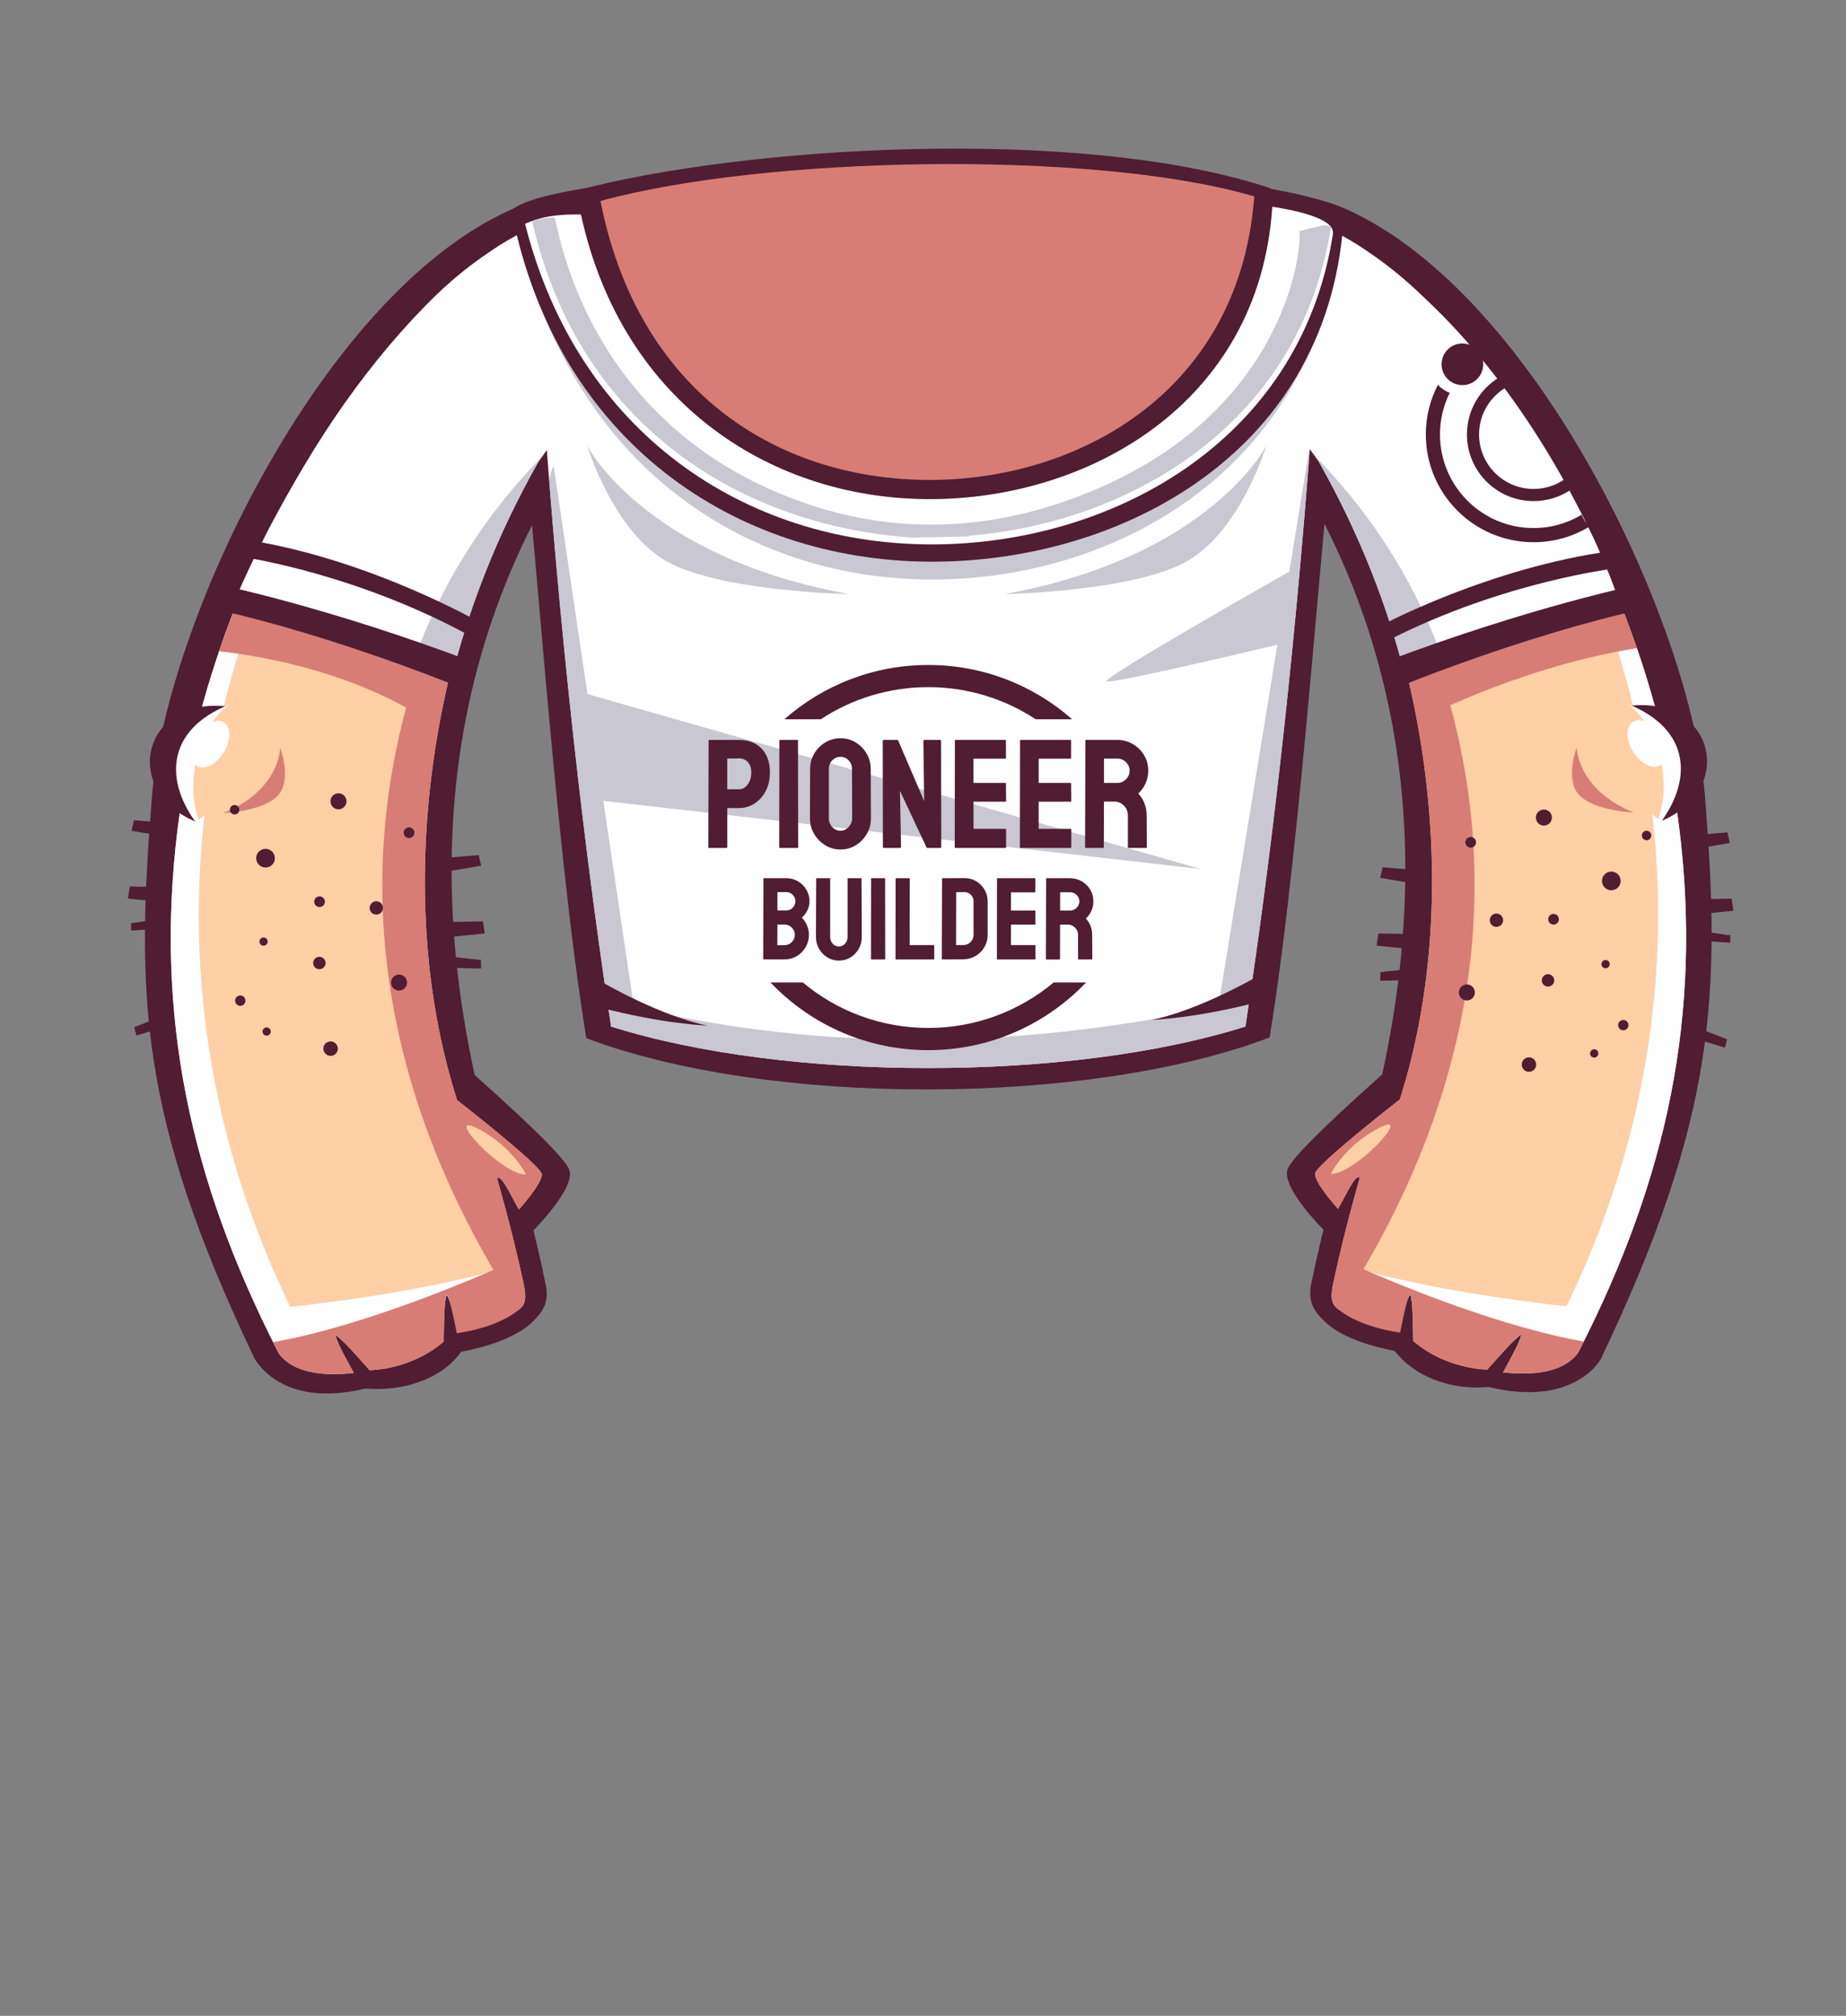 <?xml version="1.0" encoding="UTF-8"?>
<!DOCTYPE svg PUBLIC "-//W3C//DTD SVG 1.1//EN" "http://www.w3.org/Graphics/SVG/1.1/DTD/svg11.dtd">
<!-- Creator: CorelDRAW -->
<svg xmlns="http://www.w3.org/2000/svg" xml:space="preserve" width="161.909mm" height="176.792mm" style="shape-rendering:geometricPrecision; text-rendering:geometricPrecision; image-rendering:optimizeQuality; fill-rule:evenodd; clip-rule:evenodd"
viewBox="0 0 115.995 126.657"
 xmlns:xlink="http://www.w3.org/1999/xlink">
 <rect x="0" y="0" width="115.995" height="126.657" fill="#808080" stroke="none"/>
 <defs>
  <style type="text/css">
   <![CDATA[
    .fil0 {fill:none}
    .fil1 {fill:#501D33}
    .fil6 {fill:#C8B99F}
    .fil5 {fill:#C9C7D2}
    .fil4 {fill:#D77D75}
    .fil2 {fill:#FFCFA5}
    .fil3 {fill:white}
   ]]>
  </style>
 </defs>
 <g id="Слой_x0020_1">
  <g id="_165113264">
   <rect id="_119545328" class="fil0" width="115.995" height="126.657"/>
   <path id="_119679368" class="fil1" d="M26.809 54.974l3.423 -0.583 -0.148 -0.667 -3.403 0.294c0,0 -0.126,0.464 0.128,0.955zm-12.685 9.275c0.052,0.209 -0.074,0.42 -0.283,0.473 -0.208,0.052 -0.42,-0.074 -0.473,-0.283 -0.053,-0.208 0.074,-0.42 0.283,-0.473 0.208,-0.053 0.42,0.074 0.473,0.283zm-2.432 -11.466l-3.423 -0.583 0.148 -0.667 3.403 0.294c0,0 0.126,0.464 -0.128,0.955zm-1.137 5.528l-2.316 0.155 -0.008 -0.457 2.258 -0.34c0,0 0.154,0.282 0.066,0.641zm0.64 5.962l-2.627 0.787 -0.129 -0.524 2.512 -0.984c0,0 0.252,0.284 0.244,0.721zm0.735 -7.422l-3.892 -0.393 0.116 -0.761 3.847 0.07c0,0 0.177,0.512 -0.071,1.084zm14.64 2.191l3.892 -0.393 -0.116 -0.761 -3.847 0.07c0,0 -0.177,0.512 0.071,1.084zm0.92 1.745l2.742 0.066 -0.014 -0.539 -2.682 -0.287c0,0 -0.168,0.341 -0.045,0.76z"/>
   <path id="_119679440" class="fil1" d="M32.077 13.187c-11.903,5.341 -21.66,25.988 -22.529,36.863 -0.996,12.459 -0.842,20.041 6.425,35.262 0,0 1.58,3.245 6.981,1.931 2.435,0.206 4.851,-0.641 6.007,-2.3 0.028,-0.04 3.038,-0.47 4.487,-1.88 0.657,-0.64 1.074,-1.208 0.838,-2.372 -0.309,-1.524 -0.766,-3.389 -0.766,-3.389 0,0 2.686,-2.678 2.246,-3.817 -0.44,-1.139 -5.932,-5.899 -5.941,-5.945 -3.769,-17.282 -0.073,-32.023 9.8,-43.931l7.933 -10.504c-3.985,-1.177 -11.254,-1.815 -15.48,0.081l-7.16421e-005 7.16421e-005 -7.16421e-005 7.16421e-005z"/>
   <path id="_119679512" class="fil2" d="M33.275 29.416l11.595 -16.043c-7.897,-0.348 -12.435,-0.006 -18.183,5.889 -8.175,8.384 -14.053,21.031 -15.516,32.738 -1.472,11.783 0.776,22.115 6.23,32.798 0,0 0.662,1.95 4.835,1.467 0,0 -1.214,-2.147 -1.131,-2.332 0.082,-0.185 2.115,2.157 2.115,2.157 0,0 2.568,0.009 4.664,-1.8 0,0 0.009,-2.9 0.19,-2.894 0.182,0.007 0.765,2.147 0.765,2.147l2.741 -0.724c1.252,-0.589 1.644,-0.682 1.304,-2.234 -0.26,-1.185 -0.694,-3.184 -1.648,-6.539 0.263,-0.31 0.901,1.147 1.367,1.948 0,0 1.501,-1.657 1.437,-2.222 -0.064,-0.565 -5.32,-4.651 -5.32,-4.651 -4.247,-13.327 -1.375,-29.246 4.555,-39.706l0 -0 0 0 -7.16421e-005 -7.16421e-005z"/>
   <path id="_119679584" class="fil3" d="M31.367 15.488c-1.532,0.889 -3.059,2.11 -4.681,3.773 -8.175,8.384 -14.053,21.031 -15.516,32.738 -1.472,11.783 0.776,22.115 6.23,32.798 0,0 0.056,0.165 0.238,0.387 1.205,-0.168 2.424,-0.442 3.62,-0.781 -0.11,-0.241 -0.176,-0.422 -0.155,-0.47 0.024,-0.055 0.221,0.112 0.484,0.375 2.325,-0.686 4.546,-1.608 6.379,-2.471 0.026,-0.266 0.061,-0.441 0.105,-0.44 0.041,0.002 0.095,0.125 0.156,0.316 2.416,-1.153 4.106,-2.174 4.384,-2.344l-0.002 -0.011c-5.343,1.836 -14.365,2.755 -14.365,2.755 -12.172,-25.04 -3.734,-51.743 13.122,-66.624l0 -7.16421e-005 0 -7.16421e-005z"/>
   <path id="_119542160" class="fil4" d="M17.962 31.317c-1.66,3.072 -3.074,6.311 -4.195,9.604 2.582,0.279 8.806,1.291 13.799,4.811 0.833,-4.664 2.227,-9.105 4.021,-13.009 -0.393,-0.189 -0.803,-0.322 -1.225,-0.383 -2.367,-0.342 -8.459,-0.927 -12.4,-1.023z"/>
   <path id="_88446104" class="fil4" d="M33.275 29.416l0.29 -0.401c-0.076,-0.043 -0.152,-0.09 -0.228,-0.128 0,0 -20.431,23.174 -0.773,53.428 0.451,-0.316 0.546,-0.704 0.321,-1.729 -0.26,-1.185 -0.694,-3.184 -1.648,-6.539 0.263,-0.31 0.901,1.147 1.367,1.948 0,0 1.501,-1.657 1.437,-2.222 -0.064,-0.565 -5.32,-4.651 -5.32,-4.651 -4.247,-13.327 -1.375,-29.246 4.555,-39.706l0 0 0 7.16421e-005z"/>
   <path id="_119679704" class="fil1" d="M14.279 44.386c-5.323,-0.601 -6.695,5.268 -2,7.233l2 -7.233z"/>
   <path id="_119679776" class="fil2" d="M12.281 51.649c-1.736,-2.705 -1.78,-5.695 1.997,-7.305 0,0 1.075,5.305 -1.997,7.305z"/>
   <path id="_119679680" class="fil3" d="M12.461 51.873c-2.102,-2.678 -2.125,-5.986 1.954,-7.608 -1.621,1.084 -2.959,4.523 -1.882,7.387l-0.072 0.221z"/>
   <path id="_119679872" class="fil3" d="M14.068 45.387c0.464,0.289 0.459,1.136 -0.011,1.893 -0.47,0.756 -1.229,1.136 -1.693,0.847 -0.464,-0.289 -0.459,-1.136 0.011,-1.893 0.47,-0.756 1.229,-1.136 1.693,-0.847z"/>
   <path id="_119679944" class="fil2" d="M33.055 73.797c0,0 -0.861,-1.783 -3.065,-2.905 -2.204,-1.122 1.522,2.945 3.065,2.905z"/>
   <path id="_119680016" class="fil4" d="M17.165 84.33c0.078,0.156 0.156,0.312 0.235,0.467 0,0 0.662,1.95 4.835,1.467 0,0 -1.213,-2.147 -1.131,-2.332 0.082,-0.186 2.115,2.158 2.115,2.158 0,0 2.567,0.009 4.664,-1.8 0,0 0.009,-2.9 0.191,-2.894 0.182,0.007 0.625,2.368 0.625,2.368 1.414,-0.188 3.038,-0.704 3.99,-1.548 0.341,-0.302 0.397,-0.71 0.195,-1.631 -0.087,-0.395 -0.193,-0.881 -0.331,-1.477 -7.915,3.556 -12.974,4.794 -15.388,5.221l-7.16421e-005 0z"/>
   <path id="_119680088" class="fil4" d="M17.603 46.991c0,0 0,2.649 -3.572,4.094 0,0 2.368,-0.08 3.372,-1.044 1.003,-0.963 0.201,-3.05 0.201,-3.05z"/>
   <path id="_119684744" class="fil1" d="M36.84 65.224c-2.092,-12.83 -3.354,-34.456 -4.63,-44.462 2.262,-9.315 20.057,-6.459 26.119,-5.199 6.062,-1.26 23.857,-4.117 26.119,5.199 -1.277,10.006 -2.578,31.592 -4.671,44.422 -11.386,4.33 -31.552,4.37 -42.938,0.04l7.16421e-005 0 0 0 0 -7.16421e-005z"/>
   <path id="_119684648" class="fil1" d="M90.152 55.738l-3.423 -0.583 0.148 -0.667 3.403 0.294c0,0 0.126,0.464 -0.128,0.955zm12.685 9.275c-0.052,0.209 0.074,0.42 0.283,0.473 0.208,0.052 0.42,-0.074 0.473,-0.283 0.052,-0.208 -0.074,-0.42 -0.283,-0.473 -0.208,-0.052 -0.42,0.074 -0.473,0.283zm2.432 -11.466l3.423 -0.583 -0.148 -0.667 -3.403 0.294c0,0 -0.126,0.464 0.128,0.955zm1.137 5.528l2.316 0.155 0.008 -0.457 -2.258 -0.34c0,0 -0.154,0.282 -0.066,0.641zm-0.64 5.962l2.627 0.787 0.129 -0.524 -2.512 -0.984c0,0 -0.252,0.284 -0.244,0.721zm-0.735 -7.422l3.892 -0.393 -0.116 -0.761 -3.847 0.07c0,0 -0.177,0.512 0.071,1.084zm-14.64 2.191l-3.892 -0.393 0.116 -0.761 3.847 0.07c0,0 0.177,0.512 -0.071,1.084zm-0.92 1.746l-2.742 0.066 0.014 -0.539 2.682 -0.287c0,0 0.168,0.341 0.045,0.76z"/>
   <path id="_119684816" class="fil1" d="M84.602 13.147c11.903,5.341 21.66,25.988 22.529,36.863 0.996,12.459 0.721,20.161 -6.545,35.382 0,0 -1.64,3.065 -7.041,1.751 -2.515,0.236 -4.75,-0.752 -5.907,-2.26 -0.03,-0.039 -2.958,-0.45 -4.406,-1.86 -0.657,-0.64 -1.074,-1.208 -0.838,-2.372 0.309,-1.524 0.766,-3.389 0.766,-3.389 0,0 -2.686,-2.678 -2.246,-3.817 0.44,-1.139 5.932,-5.899 5.941,-5.945 3.769,-17.282 0.073,-32.023 -9.8,-43.931l-7.932 -10.504c3.985,-1.177 11.254,-1.815 15.48,0.081l7.16421e-005 7.16421e-005z"/>
   <path id="_119684888" class="fil2" d="M83.404 29.376l-11.595 -16.043c7.897,-0.348 12.435,-0.006 18.183,5.889 8.175,8.384 14.053,21.031 15.516,32.738 1.472,11.783 -0.776,22.115 -6.23,32.798 0,0 -0.662,1.95 -4.835,1.468 0,0 1.213,-2.147 1.131,-2.332 -0.082,-0.186 -2.115,2.157 -2.115,2.157 0,0 -2.568,0.009 -4.664,-1.8 0,0 -0.009,-2.9 -0.19,-2.894 -0.182,0.007 -0.765,2.147 -0.765,2.147l-2.742 -0.724c-1.252,-0.589 -1.644,-0.682 -1.304,-2.234 0.26,-1.185 0.694,-3.184 1.648,-6.539 -0.263,-0.31 -0.901,1.147 -1.367,1.948 0,0 -1.501,-1.657 -1.437,-2.222 0.064,-0.565 5.32,-4.651 5.32,-4.651 4.247,-13.327 1.375,-29.246 -4.555,-39.706l0 -0z"/>
   <path id="_119544248" class="fil4" d="M97.734 29.528c2.063,3.535 3.797,7.33 5.126,11.202 -7.002,1.086 -13.097,4.23 -13.097,4.23 0,0 -0.369,-0.317 -0.956,-0.849 -1.053,-5.066 -2.761,-9.82 -4.913,-13.843 0.369,-0.142 0.782,-0.326 1.247,-0.581 2.621,-1.436 7.392,-0.563 12.592,-0.16z"/>
   <path id="_119684432" class="fil4" d="M83.404 29.376l-0.29 -0.401c0.076,-0.043 0.152,-0.09 0.229,-0.128 0,0 20.431,23.174 0.773,53.428 -0.451,-0.316 -0.546,-0.704 -0.321,-1.729 0.26,-1.185 0.694,-3.184 1.648,-6.539 -0.263,-0.31 -0.901,1.147 -1.367,1.948 0,0 -1.501,-1.657 -1.437,-2.222 0.064,-0.565 5.32,-4.651 5.32,-4.651 4.247,-13.327 1.375,-29.246 -4.555,-39.706l0 7.16421e-005 0 7.16421e-005z"/>
   <path id="_119684504" class="fil3" d="M88.327 42.607c-1.075,-4.312 -2.804,-8.917 -5.478,-13.633l-11.595 -16.043c7.897,-0.348 12.435,-0.006 18.183,5.889 5.123,5.254 9.344,12.182 12.142,19.504 -4.59,1.077 -9.626,2.874 -13.253,4.283l0 -7.16421e-005z"/>
   <path id="_119684576" class="fil5" d="M88.326 42.607c-1.075,-4.312 -2.804,-8.917 -5.477,-13.633l-0.242 -0.334c3.936,4.019 6.54,8.465 8.148,13.047 -0.86,0.317 -1.675,0.627 -2.429,0.92z"/>
   <path id="_135238464" class="fil3" d="M38.4 64.497c-2.073,-13.562 -3.598,-28.739 -4.461,-42.254 1.767,-7.277 13.068,-10.953 24.374,-10.973l0 -0 0.015 7.16421e-005 0.015 -7.16421e-005 0 0c11.307,0.02 22.607,3.696 24.374,10.973 -0.862,13.515 -2.387,28.692 -4.461,42.254 -11.033,3.479 -28.824,3.479 -39.857,7.16421e-005l0 -7.16421e-005 -0 0z"/>
   <polygon id="_119683208" class="fil3" points="48.916,55.805 39.355,51.431 67.997,55.326 "/>
   <polygon id="_124547344" class="fil3" points="65.668,45.283 74.908,45.845 79.005,42.551 "/>
   <path id="_135244848" class="fil5" d="M38.4 64.497c-1.677,-10.97 -2.995,-22.996 -3.894,-34.345 0.109,-0.508 0.207,-0.806 0.289,-0.838l5.062 34.147c0.242,-0.577 14.327,4.629 36.696,-0.225l5.706 -34.944c0,0 -0.001,0.795 -0.077,1.464 -0.899,11.465 -2.229,23.644 -3.925,34.742 -11.033,3.479 -28.825,3.479 -39.857,7.16421e-005l-0 7.16421e-005 -0 0z"/>
   <polygon id="_119545832" class="fil5" points="36.568,43.513 75.469,54.603 37.452,50.264 "/>
   <path id="_119545904" class="fil1" d="M78.865 61.428c0,0 -3.541,2.047 -6.479,2.649 0,0 2.736,-0.08 6.841,-1.164l0.523 -1.124 -0.885 -0.361z"/>
   <path id="_119545976" class="fil1" d="M37.972 61.789c0,0 3.541,2.047 6.479,2.649 0,0 -2.736,-0.08 -6.841,-1.164l-0.523 -1.124 0.885 -0.361z"/>
   <path id="_119546048" class="fil3" d="M28.353 42.647c1.075,-4.312 2.804,-8.917 5.478,-13.633l11.595 -16.043c-7.897,-0.348 -12.435,-0.006 -18.183,5.889 -5.123,5.254 -9.343,12.182 -12.142,19.504 4.59,1.077 9.626,2.874 13.253,4.283l-7.16421e-005 0z"/>
   <path id="_119546120" class="fil3" d="M17.055 37.581c2.726,-6.727 7.121,-14.181 13.307,-21.473 -6.516,4.767 -12.142,13.764 -15.367,21.057 0.348,1.151 2.101,0.244 2.101,0.244 0.026,-0.036 -0.067,0.208 -0.04,0.172z"/>
   <path id="_119546192" class="fil5" d="M28.353 42.647c1.075,-4.312 2.804,-8.917 5.477,-13.633l0.241 -0.334c-3.936,4.019 -6.54,8.465 -8.148,13.047 0.86,0.317 1.675,0.627 2.429,0.92z"/>
   <path id="_119546288" class="fil5" d="M81.369 35.714c0,0 -12.282,6.943 -11.841,7.103 0.442,0.161 11.319,-2.448 11.319,-2.448l0.522 -4.655z"/>
   <path id="_130621488" class="fil3" d="M85.312 15.448c1.532,0.888 3.059,2.11 4.681,3.773 4.911,5.037 8.992,11.611 11.786,18.596 -1.143,-2.858 -2.502,-5.647 -4.045,-8.29 -0.358,-0.028 -0.715,-0.058 -1.069,-0.089 -3.05,-5.321 -6.909,-10.067 -11.353,-13.99l0 0 0 7.16421e-005zm16.489 22.427c0.206,0.515 0.404,1.033 0.595,1.552 -0.191,-0.519 -0.39,-1.037 -0.595,-1.552zm0.627 1.637c0.054,0.147 0.108,0.295 0.16,0.442 -0.053,-0.148 -0.106,-0.295 -0.16,-0.442zm0.219 0.606c0.046,0.13 0.092,0.26 0.137,0.39 -0.045,-0.13 -0.091,-0.26 -0.137,-0.39zm0.198 0.565c1.288,3.742 2.199,7.556 2.664,11.275 1.472,11.783 -0.776,22.115 -6.23,32.798 0,0 -0.056,0.165 -0.238,0.387 -1.205,-0.168 -2.424,-0.442 -3.62,-0.781 0.11,-0.241 0.176,-0.422 0.155,-0.47 -0.024,-0.055 -0.221,0.112 -0.484,0.375 -2.325,-0.686 -4.546,-1.608 -6.379,-2.471 -0.026,-0.266 -0.061,-0.441 -0.106,-0.44 -0.041,0.002 -0.095,0.125 -0.156,0.316 -2.416,-1.153 -4.106,-2.174 -4.384,-2.344l0.002 -0.011c5.344,1.836 14.365,2.755 14.365,2.755 6.794,-13.976 7.165,-28.469 3.237,-41.137 0.393,-0.074 0.789,-0.143 1.189,-0.205l-0.016 -0.046 0 7.16421e-005z"/>
   <path id="_119546432" class="fil1" d="M102.4 44.346c5.323,-0.601 6.696,5.268 2,7.233l-2 -7.233z"/>
   <path id="_119546504" class="fil2" d="M104.399 51.609c1.736,-2.705 1.78,-5.695 -1.997,-7.305 0,0 -1.075,5.305 1.997,7.305z"/>
   <path id="_119546576" class="fil3" d="M104.218 51.833c2.102,-2.678 2.125,-5.986 -1.954,-7.608 1.621,1.084 2.959,4.523 1.882,7.387l0.072 0.221z"/>
   <path id="_119546648" class="fil3" d="M102.612 45.347c-0.464,0.289 -0.459,1.136 0.011,1.893 0.471,0.756 1.229,1.136 1.693,0.847 0.464,-0.289 0.459,-1.136 -0.011,-1.893 -0.47,-0.756 -1.229,-1.136 -1.693,-0.847z"/>
   <path id="_119546720" class="fil2" d="M83.624 73.757c0,0 0.861,-1.783 3.065,-2.905 2.204,-1.122 -1.523,2.945 -3.065,2.905z"/>
   <path id="_119546792" class="fil4" d="M99.514 84.29c-0.078,0.156 -0.156,0.312 -0.235,0.467 0,0 -0.662,1.95 -4.835,1.467 0,0 1.213,-2.147 1.131,-2.332 -0.082,-0.186 -2.115,2.158 -2.115,2.158 0,0 -2.567,0.009 -4.664,-1.8 0,0 -0.009,-2.901 -0.191,-2.894 -0.182,0.007 -0.625,2.368 -0.625,2.368 -1.414,-0.188 -3.038,-0.704 -3.99,-1.548 -0.341,-0.302 -0.397,-0.71 -0.195,-1.631 0.087,-0.395 0.192,-0.881 0.331,-1.477 7.915,3.556 12.974,4.794 15.388,5.221l7.16421e-005 0z"/>
   <path id="_119546864" class="fil4" d="M99.077 46.952c0,0 0,2.649 3.572,4.094 0,0 -2.368,-0.08 -3.371,-1.044 -1.003,-0.963 -0.201,-3.05 -0.201,-3.05z"/>
   <path id="_119546936" class="fil1" d="M101.594 54.875c0.262,0.191 0.319,0.558 0.128,0.82 -0.191,0.262 -0.558,0.319 -0.82,0.128 -0.262,-0.191 -0.319,-0.558 -0.128,-0.82 0.191,-0.262 0.558,-0.319 0.82,-0.128zm-4.69 6.593c-0.071,0.203 0.035,0.425 0.238,0.497 0.203,0.071 0.425,-0.035 0.497,-0.238 0.071,-0.203 -0.035,-0.425 -0.238,-0.497 -0.203,-0.071 -0.425,0.035 -0.497,0.238zm3.739 -0.977c-0.048,0.135 0.023,0.284 0.159,0.331 0.135,0.048 0.284,-0.023 0.331,-0.159 0.048,-0.135 -0.023,-0.283 -0.159,-0.331 -0.135,-0.048 -0.283,0.024 -0.331,0.159zm-0.713 5.612c-0.048,0.135 0.023,0.284 0.159,0.331 0.135,0.048 0.284,-0.023 0.331,-0.159 0.048,-0.135 -0.023,-0.283 -0.159,-0.331 -0.135,-0.048 -0.283,0.023 -0.331,0.159zm1.765 -1.801c-0.06,0.169 0.029,0.354 0.198,0.414 0.169,0.06 0.355,-0.029 0.414,-0.198 0.06,-0.169 -0.03,-0.354 -0.198,-0.414 -0.169,-0.059 -0.354,0.029 -0.414,0.198zm-6.051 2.434c-0.083,0.237 0.041,0.496 0.278,0.58 0.237,0.083 0.496,-0.041 0.58,-0.278 0.083,-0.237 -0.041,-0.496 -0.278,-0.579 -0.237,-0.083 -0.496,0.041 -0.579,0.278zm1.665 -15.775c0.224,0.164 0.273,0.479 0.109,0.703 -0.164,0.224 -0.479,0.273 -0.703,0.11 -0.224,-0.164 -0.273,-0.479 -0.11,-0.703 0.164,-0.224 0.479,-0.273 0.703,-0.11zm-4.696 1.691c0.149,0.109 0.182,0.319 0.073,0.469 -0.109,0.15 -0.319,0.182 -0.469,0.073 -0.15,-0.109 -0.182,-0.319 -0.073,-0.469 0.109,-0.149 0.319,-0.182 0.469,-0.073zm5.202 4.835c0.15,0.109 0.182,0.319 0.073,0.468 -0.109,0.15 -0.319,0.182 -0.469,0.073 -0.15,-0.109 -0.182,-0.319 -0.073,-0.469 0.109,-0.149 0.319,-0.182 0.469,-0.073zm-5.346 4.463c0.224,0.164 0.273,0.479 0.109,0.703 -0.164,0.224 -0.479,0.273 -0.703,0.109 -0.224,-0.164 -0.273,-0.479 -0.11,-0.703 0.164,-0.224 0.479,-0.273 0.703,-0.11zm1.808 -4.471c0.187,0.136 0.228,0.399 0.091,0.586 -0.136,0.187 -0.399,0.228 -0.586,0.091 -0.187,-0.136 -0.227,-0.399 -0.091,-0.586 0.136,-0.187 0.399,-0.228 0.586,-0.091zm9.362 -5.224c0.133,0.097 0.162,0.283 0.065,0.416 -0.097,0.133 -0.283,0.162 -0.416,0.065 -0.133,-0.097 -0.162,-0.283 -0.065,-0.416 0.097,-0.133 0.283,-0.162 0.416,-0.065z"/>
   <path id="_119547008" class="fil3" d="M99.584 37.741c-2.726,-6.727 -7.081,-14.38 -13.267,-21.672 6.057,4.432 10.62,10.999 13.824,17.76 0.242,0.511 1.195,2.681 1.402,3.453 -0.22,0.729 -1.5,1.06 -1.959,0.459z"/>
   <path id="_119547224" class="fil1" d="M16.384 53.415c-0.278,0.166 -0.369,0.527 -0.203,0.805 0.166,0.278 0.527,0.369 0.805,0.203 0.278,-0.166 0.369,-0.526 0.203,-0.805 -0.166,-0.278 -0.526,-0.369 -0.805,-0.203zm4.062 6.997c0.052,0.208 -0.074,0.42 -0.283,0.473 -0.208,0.052 -0.42,-0.074 -0.473,-0.283 -0.053,-0.208 0.074,-0.42 0.283,-0.473 0.208,-0.052 0.42,0.074 0.473,0.283zm-3.633 -1.317c0.035,0.139 -0.049,0.28 -0.188,0.315 -0.139,0.035 -0.28,-0.049 -0.315,-0.188 -0.035,-0.139 0.049,-0.28 0.188,-0.315 0.139,-0.035 0.28,0.05 0.315,0.188zm0.193 5.654c0.035,0.139 -0.049,0.28 -0.188,0.315 -0.139,0.035 -0.28,-0.049 -0.315,-0.188 -0.035,-0.139 0.049,-0.28 0.188,-0.315 0.139,-0.035 0.28,0.049 0.315,0.188zm-1.592 -1.956c0.044,0.174 -0.062,0.35 -0.235,0.394 -0.174,0.044 -0.35,-0.062 -0.394,-0.236 -0.044,-0.174 0.062,-0.35 0.236,-0.394 0.174,-0.044 0.35,0.062 0.394,0.236zm5.801 2.982c0.061,0.243 -0.086,0.49 -0.33,0.552 -0.243,0.061 -0.49,-0.086 -0.552,-0.33 -0.061,-0.243 0.087,-0.49 0.33,-0.551 0.243,-0.061 0.49,0.086 0.551,0.33zm-0.204 -15.861c-0.238,0.142 -0.316,0.451 -0.174,0.69 0.142,0.238 0.451,0.316 0.69,0.174 0.238,-0.142 0.316,-0.451 0.174,-0.69 -0.142,-0.238 -0.451,-0.316 -0.69,-0.174zm4.52 2.117c-0.159,0.095 -0.211,0.301 -0.116,0.46 0.095,0.159 0.301,0.211 0.46,0.116 0.159,-0.095 0.211,-0.301 0.116,-0.46 -0.095,-0.159 -0.301,-0.211 -0.46,-0.116zm-5.625 4.335c-0.159,0.095 -0.211,0.301 -0.116,0.46 0.095,0.159 0.301,0.211 0.46,0.116 0.159,-0.095 0.211,-0.301 0.116,-0.46 -0.095,-0.159 -0.301,-0.211 -0.46,-0.116zm4.912 4.937c-0.238,0.142 -0.316,0.451 -0.174,0.69 0.142,0.238 0.451,0.316 0.69,0.174 0.238,-0.142 0.316,-0.451 0.174,-0.69 -0.142,-0.238 -0.451,-0.316 -0.69,-0.174zm-1.388 -4.618c-0.199,0.119 -0.264,0.376 -0.145,0.575 0.119,0.199 0.376,0.264 0.575,0.145 0.198,-0.119 0.263,-0.376 0.145,-0.575 -0.119,-0.199 -0.376,-0.264 -0.575,-0.145zm-8.841 -6.065c-0.141,0.084 -0.187,0.267 -0.103,0.408 0.084,0.141 0.267,0.187 0.408,0.103 0.141,-0.084 0.187,-0.267 0.103,-0.408 -0.084,-0.141 -0.267,-0.187 -0.408,-0.103z"/>
   <path id="_121761024" class="fil5" d="M32.384 13.576c3.782,-3.562 48.089,-3.462 51.869,0.1 -0.989,15.422 -13.858,22.807 -25.848,22.735 -12.217,-0.074 -23.154,-7.889 -26.021,-22.834l-7.16421e-005 0 7.16421e-005 0z"/>
   <path id="_121760952" class="fil1" d="M32.154 13.198c3.892,-3.375 48.018,-3.569 52.3,0.117 -0.707,15.105 -14.058,22.045 -26.048,21.975 -12.217,-0.07 -23.355,-7.542 -26.222,-21.83l-0.03 -0.262z"/>
   <path id="_121760880" class="fil3" d="M83.754 14.716c-2.064,13.215 -14.202,19.555 -25.37,19.489 -11.524,-0.067 -22.072,-6.955 -25.391,-20.145 0.719,-0.303 1.639,-0.668 3.983,-0.57 12.673,-1.302 47.35,-2.448 46.778,1.225l0 7.16421e-005 7.16421e-005 0 7.16421e-005 7.16421e-005z"/>
   <path id="_121760808" class="fil5" d="M83.633 14.275c-1.905,12.194 -12.387,18.534 -22.77,19.389l0.008 0.043 -3.51 0.072c-10.532,-0.703 -20.936,-6.827 -23.912,-19.844l7.16421e-005 7.16421e-005c0.366,-0.192 1.161,-0.316 1.4,-0.259 0.237,0.524 1.869,13.236 15.893,17.99 6.155,2.086 12.308,1.586 18.246,-0.974 12.242,-5.277 12.87,-15.723 12.645,-16.175l1.619 -0.386c0.254,0.064 0.387,0.113 0.382,0.145l-0 0 -7.16421e-005 -7.16421e-005z"/>
   <path id="_121760664" class="fil3" d="M36.51 12.966c0.466,-0.439 1.682,-0.811 3.425,-1.117 9.998,-1.754 37.338,-1.319 40.012,1.2 -0.821,12.811 -11.695,18.946 -21.655,18.886 -10.148,-0.061 -19.401,-6.554 -21.782,-18.969l7.16421e-005 -7.16421e-005 -7.16421e-005 0 0 7.16421e-005z"/>
   <path id="_121760520" class="fil6" d="M37.594 16.837c4.559,-3.61 12.413,-5.455 20.312,-5.516l0.644 0c8.126,0.062 16.202,2.013 20.695,5.831 -2.691,9.629 -12.176,14.259 -20.954,14.207 -8.983,-0.053 -17.263,-5.008 -20.698,-14.522l0 0z"/>
   <path id="_121760448" class="fil1" d="M36.189 11.983c10.33,-2.787 31.618,-4.123 43.56,-0.182 0.333,0.11 0.242,0.57 0.198,1.186 -0.821,12.462 -11.695,18.43 -21.655,18.372 -10.148,-0.06 -19.517,-6.34 -21.898,-18.417l-0.205 -0.959z"/>
   <path id="_121760376" class="fil4" d="M78.786 12.658c-1.052,12.078 -11.18,17.554 -20.497,17.496 -9.568,-0.059 -18.216,-5.627 -20.558,-17.526 10.307,-2.833 30.785,-3.207 40.786,-0.372 0.382,0.108 0.305,0.001 0.27,0.401z"/>
   <path id="_121760304" class="fil5" d="M79.567 28.015c0,0 -3.572,6.984 -16.456,9.312 0,0 8.509,-0.161 11.72,-2.208 3.211,-2.047 4.736,-7.104 4.736,-7.104z"/>
   <path id="_121760232" class="fil5" d="M36.901 28.015c0,0 3.572,6.984 16.456,9.312 0,0 -8.509,-0.161 -11.72,-2.208 -3.211,-2.047 -4.736,-7.104 -4.736,-7.104z"/>
   <path id="_119684072" class="fil1" d="M87.686 43.241c0,0 7.879,-3.28 15.678,-4.999l-0.42 -1.499c0,0 -6.659,1.339 -15.978,4.859l0.4 0.88 0.32 0.76 -7.16421e-005 0z"/>
   <path id="_119683568" class="fil1" d="M29.031 43.241c0,0 -7.879,-3.28 -15.678,-4.999l0.42 -1.499c0,0 6.659,1.339 15.978,4.859l-0.4 0.88 -0.32 0.76 7.16421e-005 0z"/>
   <path id="_119683712" class="fil1" d="M94.207 23.707c0.152,0.205 0.303,0.411 0.453,0.618 -1.029,0.591 -1.722,1.7 -1.722,2.971 0,1.891 1.534,3.425 3.425,3.425 0.73,0 1.406,-0.228 1.962,-0.617 0.124,0.223 0.247,0.447 0.369,0.672 -0.666,0.447 -1.468,0.708 -2.33,0.708 -2.312,0 -4.187,-1.875 -4.187,-4.187 0,-1.524 0.814,-2.857 2.032,-3.59zm5.666 9.367l0.005 0.01c-1.025,0.624 -2.228,0.984 -3.515,0.984 -3.739,0 -6.771,-3.032 -6.771,-6.771 0,-1.125 0.275,-2.187 0.761,-3.121 0.201,0.223 0.456,0.397 0.744,0.502 -0.393,0.789 -0.615,1.678 -0.615,2.619 0,3.247 2.633,5.88 5.88,5.88 1.106,0 2.14,-0.306 3.024,-0.837 0.101,0.283 0.27,0.534 0.486,0.734zm-7.982 -11.495c0.723,0 1.309,0.586 1.309,1.309 0,0.723 -0.586,1.31 -1.309,1.31 -0.723,0 -1.309,-0.586 -1.309,-1.31 0,-0.723 0.586,-1.309 1.309,-1.309z"/>
   <path id="_119683424" class="fil1" d="M15.451 35.033c0,0 7.114,1.045 14.348,5.064l0.322 -1.005c0,0 -6.632,-3.818 -14.188,-5.104l-0.764 0.362 0.281 0.683z"/>
   <path id="_119542952" class="fil1" d="M101.705 35.682c0,0 -7.145,0.801 -14.513,4.57l-0.287 -1.015c0,0 6.758,-3.589 14.354,-4.615l0.751 0.388 -0.305 0.673z"/>
   <path id="_88250856" class="fil1" d="M49.289 45.19c2.412,-2.122 5.576,-3.409 9.039,-3.409 3.464,0 6.628,1.287 9.039,3.409l-2.292 0c-1.937,-1.274 -4.256,-2.016 -6.748,-2.016 -2.492,0 -4.81,0.742 -6.748,2.016l-2.292 0zm-4.733 8.087c-0.032,0 -0.049,-0.016 -0.049,-0.049l0.019 -6.699c0,-0.026 0.013,-0.039 0.039,-0.039l1.872 0c0.598,0 1.071,0.182 1.419,0.546 0.348,0.364 0.522,0.858 0.522,1.482 0,0.462 -0.091,0.861 -0.273,1.199 -0.182,0.338 -0.419,0.598 -0.712,0.78 -0.293,0.182 -0.611,0.273 -0.955,0.273l-0.741 0 0 2.457c0,0.032 -0.016,0.049 -0.049,0.049l-1.092 0zm1.141 -3.686l0.741 0c0.208,0 0.388,-0.099 0.541,-0.297 0.153,-0.198 0.229,-0.457 0.229,-0.775 0,-0.254 -0.068,-0.462 -0.205,-0.624 -0.136,-0.162 -0.325,-0.244 -0.565,-0.244l-0.741 0.01 0 1.931zm3.315 3.686c-0.033,0 -0.049,-0.016 -0.049,-0.049l0.01 -6.699c0,-0.026 0.013,-0.039 0.039,-0.039l1.092 0c0.026,0 0.039,0.013 0.039,0.039l0.01 6.699c0,0.032 -0.013,0.049 -0.039,0.049l-1.102 0zm3.803 0.098c-0.351,0 -0.671,-0.089 -0.961,-0.268 -0.289,-0.179 -0.522,-0.416 -0.697,-0.712 -0.175,-0.296 -0.263,-0.622 -0.263,-0.98l0.01 -3.091c0,-0.357 0.086,-0.683 0.258,-0.975 0.172,-0.293 0.405,-0.527 0.697,-0.702 0.293,-0.175 0.611,-0.263 0.955,-0.263 0.351,0 0.67,0.088 0.955,0.263 0.286,0.176 0.515,0.41 0.687,0.702 0.172,0.293 0.258,0.618 0.258,0.975l0.01 3.091c0,0.357 -0.086,0.684 -0.258,0.98 -0.172,0.296 -0.403,0.533 -0.692,0.712 -0.289,0.179 -0.609,0.268 -0.96,0.268zm0 -1.18c0.195,0 0.366,-0.08 0.512,-0.239 0.146,-0.159 0.219,-0.34 0.219,-0.541l-0.01 -3.091c0,-0.214 -0.068,-0.396 -0.205,-0.546 -0.136,-0.149 -0.309,-0.224 -0.517,-0.224 -0.202,0 -0.374,0.073 -0.517,0.219 -0.143,0.146 -0.215,0.33 -0.215,0.551l0 3.091c0,0.214 0.072,0.398 0.215,0.551 0.143,0.153 0.315,0.229 0.517,0.229zm2.74 1.082c-0.052,0 -0.078,-0.023 -0.078,-0.068l-0.01 -6.64c0,-0.052 0.026,-0.078 0.078,-0.078l0.878 0 1.648 3.842 -0.049 -3.764c0,-0.052 0.029,-0.078 0.088,-0.078l0.965 0c0.039,0 0.058,0.026 0.058,0.078l0.01 6.65c0,0.039 -0.016,0.058 -0.049,0.058l-0.858 0 -1.687 -3.588 0.068 3.51c0,0.052 -0.029,0.078 -0.088,0.078l-0.975 0zm4.475 0c-0.026,0 -0.039,-0.016 -0.039,-0.049l0.01 -6.699c0,-0.026 0.013,-0.039 0.039,-0.039l3.13 0c0.026,0 0.039,0.016 0.039,0.049l0 1.092c0,0.026 -0.013,0.039 -0.039,0.039l-1.999 0 0 1.521 1.999 0c0.026,0 0.039,0.013 0.039,0.039l0.01 1.102c0,0.026 -0.013,0.039 -0.039,0.039l-2.009 0 0 1.706 2.009 0c0.026,0 0.039,0.016 0.039,0.049l0 1.112c0,0.026 -0.013,0.039 -0.039,0.039l-3.15 0zm4.095 0c-0.026,0 -0.039,-0.016 -0.039,-0.049l0.01 -6.699c0,-0.026 0.013,-0.039 0.039,-0.039l3.13 0c0.026,0 0.039,0.016 0.039,0.049l0 1.092c0,0.026 -0.013,0.039 -0.039,0.039l-1.999 0 0 1.521 1.999 0c0.026,0 0.039,0.013 0.039,0.039l0.01 1.102c0,0.026 -0.013,0.039 -0.039,0.039l-2.009 0 0 1.706 2.009 0c0.026,0 0.039,0.016 0.039,0.049l0 1.112c0,0.026 -0.013,0.039 -0.039,0.039l-3.15 0zm4.095 0c-0.026,0 -0.039,-0.016 -0.039,-0.049l0.019 -6.699c0,-0.026 0.013,-0.039 0.039,-0.039l1.97 0c0.351,0 0.675,0.086 0.97,0.258 0.296,0.172 0.531,0.403 0.707,0.692 0.176,0.289 0.263,0.616 0.263,0.98 0,0.24 -0.036,0.457 -0.107,0.648 -0.071,0.192 -0.156,0.354 -0.254,0.488 -0.097,0.133 -0.185,0.232 -0.263,0.297 0.351,0.39 0.526,0.848 0.526,1.375l0.01 1.999c0,0.032 -0.016,0.049 -0.049,0.049l-1.102 0c-0.026,0 -0.039,-0.01 -0.039,-0.029l0 -2.018c0,-0.234 -0.083,-0.437 -0.249,-0.609 -0.166,-0.172 -0.369,-0.258 -0.609,-0.258l-0.644 0 -0.01 2.867c0,0.032 -0.013,0.049 -0.039,0.049l-1.102 0zm1.151 -4.085l0.838 0c0.202,0 0.38,-0.075 0.536,-0.224 0.156,-0.15 0.234,-0.331 0.234,-0.546 0,-0.208 -0.076,-0.387 -0.229,-0.536 -0.153,-0.15 -0.333,-0.224 -0.541,-0.224l-0.838 0 0 1.531zm-11.043 16.788c-3.78,0 -7.203,-1.533 -9.681,-4.011 -0.08,-0.08 -0.158,-0.16 -0.236,-0.242l2.034 0c2.135,1.785 4.883,2.859 7.883,2.859 3,0 5.748,-1.074 7.883,-2.859l2.034 0c-0.078,0.081 -0.156,0.162 -0.236,0.242 -2.478,2.478 -5.901,4.011 -9.681,4.011zm-10.343 -5.699c-0.019,0 -0.029,-0.012 -0.029,-0.037l0.015 -5.036c0,-0.019 0.01,-0.029 0.029,-0.029l1.407 0c0.279,0 0.528,0.067 0.748,0.202 0.22,0.134 0.393,0.311 0.52,0.531 0.127,0.22 0.191,0.459 0.191,0.718 0,0.21 -0.048,0.406 -0.143,0.586 -0.095,0.181 -0.209,0.327 -0.341,0.44 0.142,0.142 0.252,0.305 0.33,0.491 0.078,0.186 0.117,0.381 0.117,0.586 0,0.283 -0.068,0.543 -0.205,0.777 -0.137,0.235 -0.321,0.421 -0.553,0.561 -0.232,0.139 -0.49,0.209 -0.773,0.209l-1.312 0zm0.865 -3.079l0.557 0c0.171,0 0.309,-0.06 0.414,-0.18 0.105,-0.12 0.158,-0.25 0.158,-0.392 0,-0.156 -0.056,-0.292 -0.169,-0.407 -0.112,-0.115 -0.247,-0.172 -0.403,-0.172l-0.557 0 0 1.151zm-0.007 2.185l0.455 0c0.176,0 0.327,-0.065 0.454,-0.194 0.127,-0.13 0.191,-0.282 0.191,-0.458 0,-0.176 -0.063,-0.327 -0.191,-0.454 -0.127,-0.127 -0.278,-0.191 -0.454,-0.191l-0.447 0 -0.007 1.298zm3.863 0.968c-0.259,0 -0.498,-0.067 -0.718,-0.202 -0.22,-0.134 -0.395,-0.314 -0.524,-0.539 -0.129,-0.225 -0.194,-0.472 -0.194,-0.74l0.015 -3.665c0,-0.019 0.01,-0.029 0.029,-0.029l0.821 0c0.02,0 0.029,0.01 0.029,0.029l0 3.665c0,0.166 0.053,0.307 0.158,0.421 0.105,0.115 0.233,0.172 0.385,0.172 0.156,0 0.287,-0.057 0.392,-0.172 0.105,-0.115 0.158,-0.255 0.158,-0.421l0 -3.665c0,-0.019 0.01,-0.029 0.029,-0.029l0.821 0c0.02,0 0.029,0.01 0.029,0.029l0.015 3.665c0,0.274 -0.065,0.523 -0.194,0.748 -0.13,0.225 -0.303,0.403 -0.52,0.535 -0.218,0.132 -0.461,0.198 -0.729,0.198zm2.06 -0.073c-0.024,0 -0.037,-0.012 -0.037,-0.037l0.007 -5.036c0,-0.019 0.01,-0.029 0.029,-0.029l0.821 0c0.019,0 0.029,0.01 0.029,0.029l0.007 5.036c0,0.024 -0.01,0.037 -0.029,0.037l-0.828 0zm1.532 0c-0.019,0 -0.029,-0.012 -0.029,-0.037l0.007 -5.029c0,-0.024 0.012,-0.037 0.037,-0.037l0.814 0c0.024,0 0.037,0.012 0.037,0.037l-0.007 4.164 1.51 0c0.024,0 0.037,0.012 0.037,0.037l0 0.828c0,0.024 -0.012,0.037 -0.037,0.037l-2.368 0zm2.918 0c-0.024,0 -0.037,-0.012 -0.037,-0.037l0.015 -5.036c0,-0.019 0.01,-0.029 0.029,-0.029l1.371 -0.007c0.269,-0.005 0.514,0.059 0.737,0.19 0.222,0.132 0.4,0.309 0.532,0.532 0.132,0.222 0.198,0.468 0.198,0.737l0 2.104c0,0.283 -0.068,0.541 -0.205,0.773 -0.137,0.232 -0.32,0.417 -0.55,0.553 -0.23,0.137 -0.489,0.208 -0.777,0.213l-1.312 0.007zm0.858 -0.902l0.454 0c0.181,0 0.334,-0.064 0.458,-0.191 0.125,-0.127 0.187,-0.279 0.187,-0.455l0 -2.111c0,-0.156 -0.057,-0.292 -0.172,-0.407 -0.115,-0.115 -0.25,-0.17 -0.407,-0.165l-0.513 0.007 -0.007 3.321zm2.595 0.902c-0.019,0 -0.029,-0.012 -0.029,-0.037l0.007 -5.036c0,-0.019 0.01,-0.029 0.029,-0.029l2.353 0c0.02,0 0.029,0.012 0.029,0.037l0 0.821c0,0.02 -0.01,0.029 -0.029,0.029l-1.503 0 0 1.144 1.503 0c0.02,0 0.029,0.01 0.029,0.029l0.007 0.828c0,0.019 -0.01,0.029 -0.029,0.029l-1.51 0 0 1.283 1.51 0c0.02,0 0.029,0.012 0.029,0.037l0 0.836c0,0.02 -0.01,0.029 -0.029,0.029l-2.368 0zm3.079 0c-0.019,0 -0.029,-0.012 -0.029,-0.037l0.015 -5.036c0,-0.019 0.01,-0.029 0.029,-0.029l1.481 0c0.264,0 0.507,0.065 0.729,0.194 0.222,0.13 0.399,0.303 0.531,0.521 0.132,0.217 0.198,0.463 0.198,0.737 0,0.181 -0.027,0.343 -0.081,0.487 -0.054,0.144 -0.117,0.266 -0.191,0.367 -0.073,0.1 -0.139,0.175 -0.198,0.224 0.264,0.293 0.396,0.638 0.396,1.034l0.007 1.503c0,0.024 -0.012,0.037 -0.037,0.037l-0.828 0c-0.019,0 -0.029,-0.007 -0.029,-0.022l0 -1.517c0,-0.176 -0.062,-0.329 -0.187,-0.458 -0.125,-0.13 -0.277,-0.194 -0.458,-0.194l-0.484 0 -0.007 2.155c0,0.024 -0.01,0.037 -0.029,0.037l-0.828 0zm0.865 -3.071l0.63 0c0.151,0 0.286,-0.056 0.403,-0.169 0.117,-0.112 0.176,-0.249 0.176,-0.41 0,-0.156 -0.057,-0.291 -0.172,-0.403 -0.115,-0.112 -0.25,-0.169 -0.407,-0.169l-0.63 0 0 1.151z"/>
  </g>
 </g>
</svg>
